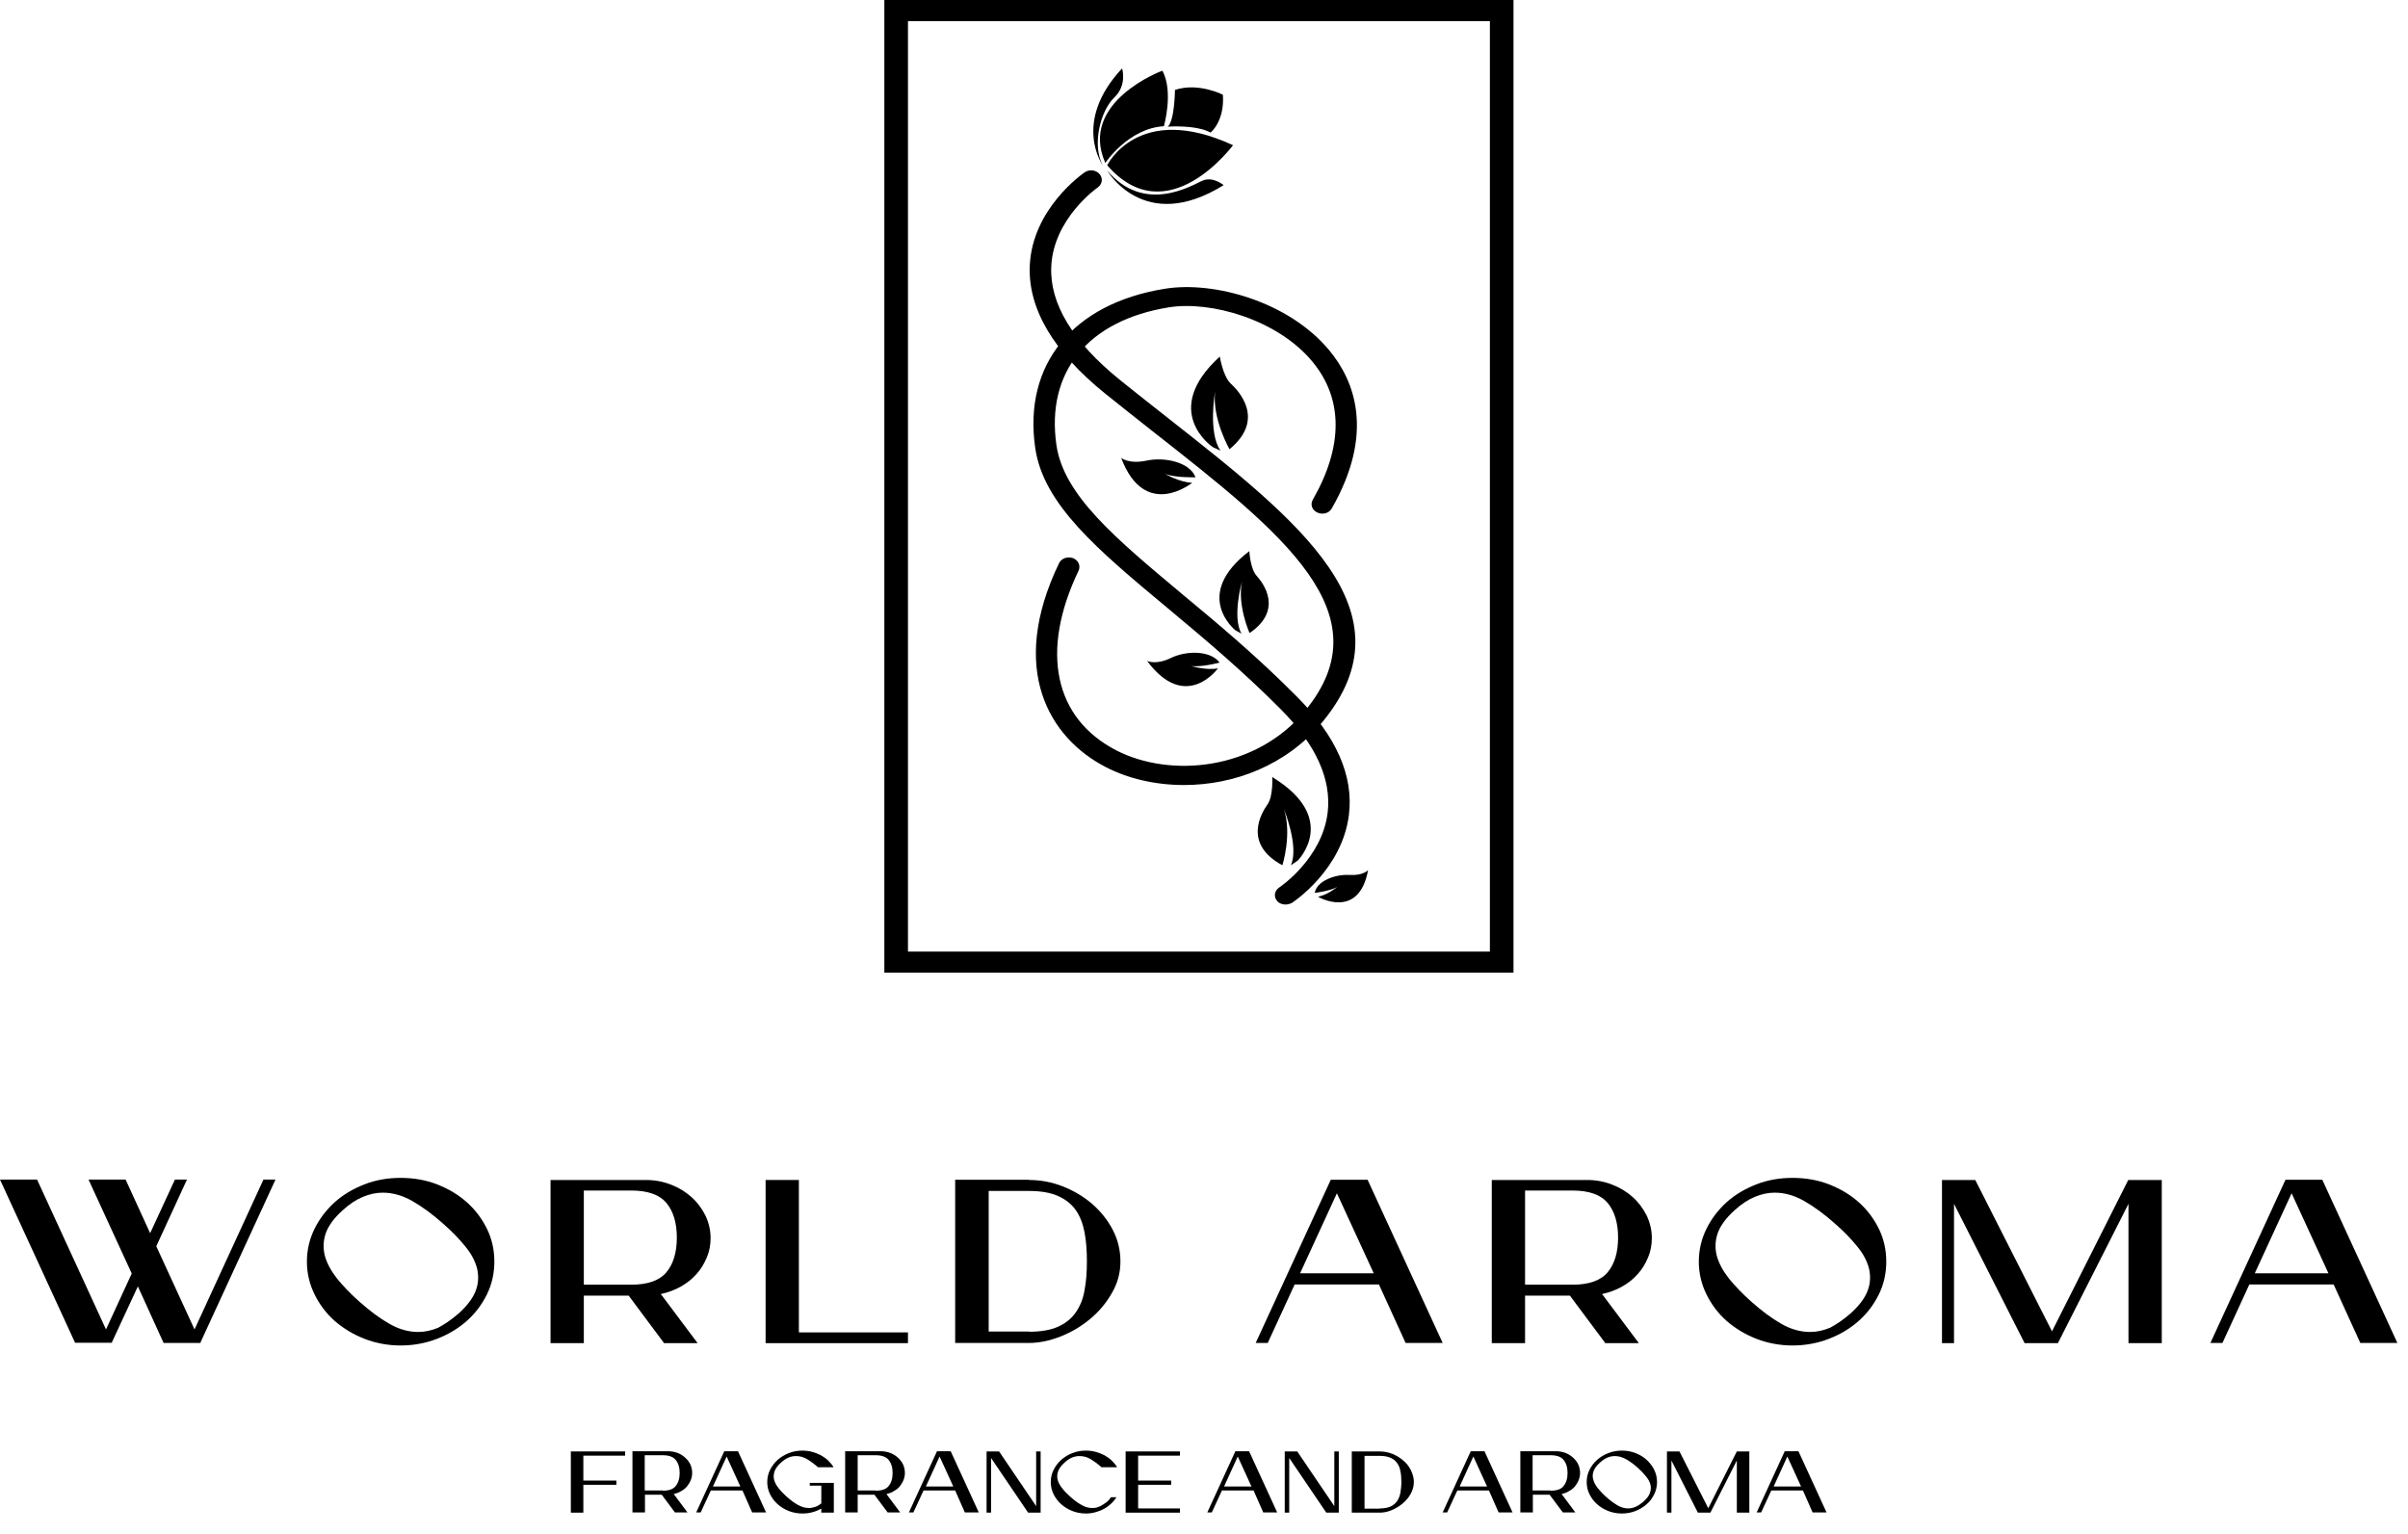 <svg width="102" height="65" viewBox="0 0 102 65" fill="none" xmlns="http://www.w3.org/2000/svg">
<path d="M63.11 0.894V40.318H38.46V0.894H63.11ZM64.11 0H37.46V41.212H64.11V0Z" fill="black"/>
<path d="M50.15 33.261C48.95 33.261 47.79 32.993 46.84 32.501C44.46 31.276 42.69 28.369 44.86 23.862C44.96 23.656 45.22 23.567 45.45 23.647C45.68 23.736 45.78 23.969 45.69 24.175C44.05 27.591 44.65 30.435 47.29 31.795C49.57 32.966 53.19 32.653 55.29 30.104C58.66 26.008 54.35 22.61 48.88 18.317C48.21 17.789 47.52 17.243 46.83 16.689C44.62 14.909 43.54 13.076 43.62 11.251C43.73 8.836 45.86 7.361 45.95 7.298C46.15 7.164 46.43 7.2 46.58 7.379C46.73 7.557 46.69 7.808 46.5 7.942C46.48 7.951 44.62 9.257 44.53 11.296C44.46 12.87 45.44 14.48 47.44 16.099C48.13 16.653 48.81 17.19 49.48 17.717C55.06 22.109 59.88 25.901 56.02 30.587C54.48 32.448 52.25 33.261 50.15 33.261Z" fill="black"/>
<path d="M54.45 38.324C54.31 38.324 54.17 38.27 54.09 38.163C53.94 37.984 53.99 37.733 54.19 37.599C54.22 37.581 56.01 36.374 56.24 34.415C56.4 33.011 55.74 31.553 54.27 30.069C52.62 28.405 50.93 26.992 49.44 25.749C46.51 23.307 44.19 21.375 43.85 18.97C43.34 15.446 45.44 12.861 49.34 12.235C51.42 11.895 54.6 12.78 56.31 14.847C57.37 16.125 58.25 18.334 56.41 21.545C56.3 21.742 56.03 21.823 55.8 21.715C55.58 21.617 55.49 21.375 55.61 21.17C56.9 18.916 56.9 16.895 55.59 15.32C54.11 13.532 51.28 12.736 49.51 13.022C46.08 13.576 44.3 15.759 44.75 18.862C45.06 20.991 47.27 22.824 50.06 25.159C51.57 26.411 53.27 27.833 54.95 29.532C56.6 31.195 57.34 32.868 57.14 34.514C56.86 36.83 54.81 38.198 54.73 38.252C54.64 38.297 54.55 38.324 54.45 38.324Z" fill="black"/>
<path d="M46.9 7.003C46.9 7.003 48.21 4.293 52.23 6.153C52.23 6.144 49.45 9.936 46.9 7.003Z" fill="black"/>
<path d="M46.82 6.904C46.82 6.904 47.79 5.438 49.3 5.348C49.3 5.348 49.72 3.908 49.24 2.996C49.24 2.987 45.67 4.32 46.82 6.904Z" fill="black"/>
<path d="M47.53 2.898C47.53 2.898 47.76 3.604 47.19 4.141C46.63 4.678 46.24 6.117 46.71 7.003C46.71 7.003 45.4 5.178 47.53 2.898Z" fill="black"/>
<path d="M46.9 7.226C46.9 7.226 48.46 9.945 51.83 7.844C51.83 7.844 51.38 7.459 50.93 7.656C50.48 7.853 48.48 9.096 46.9 7.226Z" fill="black"/>
<path d="M49.77 3.81C49.77 3.81 49.76 5.089 49.47 5.366C49.47 5.366 50.65 5.277 51.28 5.617C51.28 5.617 51.88 5.134 51.8 4.016C51.81 4.016 50.76 3.479 49.77 3.81Z" fill="black"/>
<path d="M51.37 18.943C51.37 18.943 49.12 17.431 51.67 15.106C51.67 15.106 51.8 15.947 52.14 16.259C52.48 16.573 53.61 17.78 52.08 19.032C52.08 19.032 51.34 17.753 51.47 16.581C51.47 16.581 51.16 18.334 51.7 19.095L51.37 18.943Z" fill="black"/>
<path d="M52.32 26.697C52.32 26.697 50.48 25.212 52.92 23.352C52.92 23.352 52.96 24.103 53.23 24.398C53.5 24.693 54.38 25.838 52.93 26.822C52.93 26.822 52.4 25.641 52.61 24.631C52.61 24.631 52.18 26.151 52.59 26.849L52.32 26.697Z" fill="black"/>
<path d="M54.97 36.463C54.97 36.463 56.76 34.675 53.89 32.922C53.89 32.922 53.94 33.727 53.69 34.084C53.44 34.433 52.63 35.748 54.32 36.66C54.32 36.66 54.74 35.336 54.38 34.272C54.38 34.272 55.04 35.864 54.68 36.66L54.97 36.463Z" fill="black"/>
<path d="M47.49 19.399C47.49 19.399 47.81 19.676 48.57 19.515C49.33 19.354 50.4 19.578 50.64 20.222C50.64 20.222 49.77 20.248 49.35 20.078C49.35 20.078 49.96 20.436 50.5 20.454C50.5 20.454 48.5 22.073 47.49 19.399Z" fill="black"/>
<path d="M48.59 28.003C48.59 28.003 48.96 28.19 49.6 27.877C50.24 27.564 51.27 27.546 51.66 28.074C51.66 28.074 50.88 28.28 50.45 28.217C50.45 28.217 51.1 28.414 51.59 28.316C51.59 28.325 50.22 30.203 48.59 28.003Z" fill="black"/>
<path d="M57.95 36.866C57.95 36.866 57.75 37.107 57.15 37.071C56.56 37.036 55.78 37.322 55.69 37.832C55.69 37.832 56.35 37.751 56.64 37.581C56.64 37.581 56.23 37.921 55.83 37.993C55.83 38.002 57.56 38.994 57.95 36.866Z" fill="black"/>
<path d="M8.49 56.882L8.5 56.9H6.93L5.84 54.503L4.74 56.873L4.75 56.891H3.18L0 49.977H1.57L4.49 56.327L5.58 53.957L3.75 49.977H5.32L6.36 52.249L7.41 49.977H7.92L6.62 52.803L8.24 56.327L11.16 49.977H11.67L8.49 56.882Z" fill="black"/>
<path d="M16.97 49.906C17.52 49.906 18.04 49.995 18.52 50.183C19 50.371 19.42 50.621 19.78 50.943C20.14 51.265 20.42 51.641 20.63 52.07C20.84 52.499 20.94 52.964 20.94 53.456C20.94 53.939 20.84 54.404 20.63 54.834C20.42 55.263 20.14 55.638 19.78 55.96C19.42 56.282 19 56.533 18.52 56.721C18.04 56.908 17.52 57.007 16.97 57.007C16.43 57.007 15.91 56.908 15.43 56.721C14.95 56.533 14.53 56.273 14.17 55.96C13.81 55.638 13.53 55.263 13.32 54.834C13.11 54.404 13 53.939 13 53.456C13 52.964 13.11 52.499 13.32 52.07C13.53 51.641 13.82 51.265 14.17 50.943C14.53 50.621 14.95 50.371 15.43 50.183C15.91 49.995 16.42 49.906 16.97 49.906ZM19.42 55.656C19.79 55.325 20.03 55.003 20.15 54.69C20.27 54.377 20.28 54.064 20.21 53.751C20.13 53.438 19.97 53.125 19.71 52.812C19.46 52.499 19.15 52.177 18.77 51.846C18.32 51.444 17.89 51.131 17.47 50.889C17.05 50.648 16.63 50.532 16.21 50.532C15.93 50.532 15.65 50.594 15.37 50.711C15.09 50.827 14.8 51.015 14.52 51.274C14.15 51.605 13.91 51.936 13.8 52.249C13.69 52.571 13.68 52.884 13.76 53.206C13.85 53.528 14.02 53.841 14.27 54.163C14.53 54.485 14.84 54.807 15.21 55.138C15.66 55.54 16.08 55.853 16.49 56.086C16.89 56.318 17.3 56.434 17.72 56.434C18 56.434 18.28 56.372 18.56 56.255C18.83 56.112 19.12 55.916 19.42 55.656Z" fill="black"/>
<path d="M27.99 54.825L29.55 56.908H28.13L26.63 54.896H24.73V56.908H23.32V49.995H27.35C27.73 49.995 28.08 50.058 28.42 50.192C28.75 50.317 29.04 50.496 29.29 50.719C29.54 50.943 29.73 51.202 29.88 51.498C30.02 51.793 30.1 52.115 30.1 52.455C30.1 52.741 30.05 53.018 29.94 53.277C29.83 53.537 29.69 53.778 29.5 53.984C29.31 54.199 29.09 54.368 28.84 54.511C28.58 54.655 28.3 54.762 28 54.825H27.99ZM26.75 54.431C27.44 54.431 27.94 54.252 28.23 53.903C28.52 53.555 28.67 53.063 28.67 52.437C28.67 51.81 28.52 51.319 28.23 50.97C27.94 50.621 27.44 50.442 26.75 50.442H24.73V54.431H26.75Z" fill="black"/>
<path d="M38.46 56.452V56.908H32.43V49.995H33.84V56.452H38.46Z" fill="black"/>
<path d="M43.59 49.995C44.08 49.995 44.55 50.084 45.01 50.263C45.47 50.442 45.89 50.693 46.25 50.997C46.61 51.31 46.91 51.676 47.13 52.097C47.35 52.517 47.46 52.964 47.46 53.447C47.46 53.93 47.34 54.377 47.09 54.798C46.85 55.218 46.54 55.585 46.16 55.898C45.78 56.211 45.37 56.452 44.91 56.631C44.45 56.81 44.01 56.9 43.58 56.9H40.46V49.986H43.59V49.995ZM43.59 56.425C44.09 56.425 44.5 56.354 44.82 56.211C45.14 56.068 45.39 55.862 45.57 55.603C45.75 55.343 45.88 55.03 45.94 54.664C46.01 54.297 46.04 53.894 46.04 53.438C46.04 52.991 46.01 52.58 45.94 52.213C45.87 51.846 45.75 51.533 45.57 51.274C45.39 51.015 45.14 50.818 44.82 50.675C44.5 50.532 44.09 50.46 43.59 50.46H41.88V56.416H43.59V56.425Z" fill="black"/>
<path d="M58.41 54.422H54.84L53.7 56.9H53.19L56.37 49.986H57.93L61.11 56.9H59.54L58.41 54.422ZM58.19 53.948L56.63 50.558L55.07 53.948H58.19Z" fill="black"/>
<path d="M67.86 54.825L69.42 56.908H68L66.5 54.896H64.6V56.908H63.19V49.995H67.22C67.6 49.995 67.95 50.058 68.29 50.192C68.62 50.317 68.91 50.496 69.16 50.719C69.41 50.943 69.6 51.202 69.75 51.498C69.89 51.793 69.97 52.115 69.97 52.455C69.97 52.741 69.92 53.018 69.81 53.277C69.7 53.537 69.56 53.778 69.37 53.984C69.18 54.199 68.96 54.368 68.71 54.511C68.45 54.655 68.17 54.762 67.87 54.825H67.86ZM66.62 54.431C67.31 54.431 67.81 54.252 68.1 53.903C68.39 53.555 68.54 53.063 68.54 52.437C68.54 51.81 68.39 51.319 68.1 50.97C67.81 50.621 67.31 50.442 66.62 50.442H64.6V54.431H66.62Z" fill="black"/>
<path d="M75.93 49.906C76.48 49.906 77 49.995 77.48 50.183C77.96 50.371 78.38 50.621 78.74 50.943C79.1 51.265 79.38 51.641 79.59 52.07C79.8 52.499 79.9 52.964 79.9 53.456C79.9 53.939 79.8 54.404 79.59 54.834C79.38 55.263 79.1 55.638 78.74 55.96C78.38 56.282 77.96 56.533 77.48 56.721C77 56.908 76.48 57.007 75.93 57.007C75.39 57.007 74.87 56.908 74.39 56.721C73.91 56.533 73.49 56.273 73.13 55.96C72.77 55.638 72.49 55.263 72.28 54.834C72.07 54.404 71.96 53.939 71.96 53.456C71.96 52.964 72.07 52.499 72.28 52.07C72.49 51.641 72.78 51.265 73.13 50.943C73.49 50.621 73.91 50.371 74.39 50.183C74.87 49.995 75.38 49.906 75.93 49.906ZM78.38 55.656C78.75 55.325 78.99 55.003 79.11 54.69C79.23 54.377 79.24 54.064 79.17 53.751C79.09 53.438 78.93 53.125 78.67 52.812C78.42 52.499 78.11 52.177 77.73 51.846C77.28 51.444 76.85 51.131 76.43 50.889C76.01 50.648 75.59 50.532 75.17 50.532C74.89 50.532 74.61 50.594 74.33 50.711C74.05 50.827 73.76 51.015 73.48 51.274C73.11 51.605 72.87 51.936 72.76 52.249C72.65 52.571 72.64 52.884 72.72 53.206C72.81 53.528 72.98 53.841 73.23 54.163C73.49 54.485 73.8 54.807 74.17 55.138C74.62 55.54 75.04 55.853 75.45 56.086C75.85 56.318 76.26 56.434 76.68 56.434C76.96 56.434 77.24 56.372 77.52 56.255C77.79 56.112 78.08 55.916 78.38 55.656Z" fill="black"/>
<path d="M91.57 49.995V56.908H90.16V51.006L87.17 56.908H85.76L82.77 51.006V56.908H82.26V49.995H83.67L86.92 56.408L90.15 49.995H91.57Z" fill="black"/>
<path d="M98.85 54.422H95.28L94.14 56.9H93.63L96.81 49.986H98.37L101.55 56.9H99.98L98.85 54.422ZM98.63 53.948L97.07 50.558L95.51 53.948H98.63Z" fill="black"/>
<path d="M24.71 61.675V62.731H26.11V62.91H24.71V64.09H24.18V61.496H26.48V61.675H24.71Z" fill="black"/>
<path d="M28.54 63.303L29.12 64.081H28.59L28.03 63.33H27.32V64.081H26.79V61.487H28.3C28.44 61.487 28.58 61.514 28.7 61.559C28.82 61.604 28.93 61.675 29.02 61.756C29.11 61.836 29.19 61.935 29.24 62.042C29.29 62.149 29.32 62.275 29.32 62.4C29.32 62.507 29.3 62.614 29.26 62.713C29.22 62.811 29.16 62.901 29.1 62.981C29.03 63.062 28.95 63.124 28.85 63.178C28.75 63.24 28.65 63.276 28.54 63.303ZM28.07 63.16C28.33 63.16 28.52 63.097 28.62 62.963C28.73 62.829 28.79 62.65 28.79 62.409C28.79 62.167 28.73 61.988 28.62 61.854C28.51 61.72 28.33 61.657 28.07 61.657H27.31V63.151H28.07V63.16Z" fill="black"/>
<path d="M31.45 63.151H30.11L29.68 64.081H29.49L30.68 61.487H31.26L32.45 64.081H31.86L31.45 63.151ZM31.36 62.981L30.78 61.711L30.2 62.981H31.36Z" fill="black"/>
<path d="M35.32 62.829V64.09H34.79V63.92C34.67 63.983 34.55 64.037 34.41 64.072C34.28 64.108 34.14 64.126 33.99 64.126C33.79 64.126 33.59 64.09 33.41 64.019C33.23 63.947 33.07 63.849 32.94 63.732C32.81 63.616 32.7 63.473 32.62 63.312C32.54 63.151 32.5 62.981 32.5 62.793C32.5 62.605 32.54 62.436 32.62 62.275C32.7 62.114 32.81 61.971 32.94 61.854C33.07 61.738 33.23 61.64 33.41 61.568C33.59 61.496 33.78 61.461 33.99 61.461C34.13 61.461 34.27 61.479 34.4 61.514C34.53 61.55 34.65 61.595 34.77 61.657C34.88 61.72 34.99 61.792 35.08 61.881C35.17 61.971 35.25 62.06 35.31 62.167H34.65C34.49 62.024 34.33 61.908 34.18 61.819C34.03 61.729 33.88 61.693 33.72 61.693C33.61 61.693 33.51 61.711 33.4 61.756C33.29 61.801 33.19 61.872 33.08 61.971C32.94 62.096 32.85 62.221 32.81 62.337C32.77 62.453 32.76 62.579 32.79 62.695C32.82 62.811 32.88 62.928 32.98 63.053C33.07 63.169 33.19 63.294 33.33 63.419C33.5 63.571 33.66 63.688 33.81 63.768C33.96 63.849 34.11 63.893 34.26 63.893C34.35 63.893 34.43 63.876 34.52 63.849C34.61 63.822 34.7 63.768 34.79 63.697V62.945H34.3V62.829H35.32Z" fill="black"/>
<path d="M37.55 63.303L38.13 64.081H37.6L37.04 63.33H36.33V64.081H35.8V61.487H37.31C37.45 61.487 37.59 61.514 37.71 61.559C37.83 61.604 37.94 61.675 38.03 61.756C38.12 61.836 38.2 61.935 38.25 62.042C38.3 62.149 38.33 62.275 38.33 62.4C38.33 62.507 38.31 62.614 38.27 62.713C38.23 62.811 38.17 62.901 38.11 62.981C38.04 63.062 37.96 63.124 37.86 63.178C37.77 63.24 37.66 63.276 37.55 63.303ZM37.09 63.16C37.35 63.16 37.54 63.097 37.64 62.963C37.75 62.829 37.81 62.65 37.81 62.409C37.81 62.167 37.75 61.988 37.64 61.854C37.53 61.72 37.35 61.657 37.09 61.657H36.33V63.151H37.09V63.16Z" fill="black"/>
<path d="M40.46 63.151H39.12L38.69 64.081H38.5L39.69 61.487H40.27L41.46 64.081H40.87L40.46 63.151ZM40.38 62.981L39.8 61.711L39.22 62.981H40.38Z" fill="black"/>
<path d="M44.08 61.496V64.09H43.55L41.98 61.774V64.09H41.79V61.496H42.32L43.89 63.813V61.496H44.08Z" fill="black"/>
<path d="M47.06 63.437H47.29C47.23 63.536 47.15 63.634 47.06 63.715C46.97 63.795 46.87 63.876 46.76 63.929C46.65 63.992 46.53 64.037 46.4 64.072C46.27 64.108 46.14 64.126 46 64.126C45.8 64.126 45.6 64.09 45.42 64.019C45.24 63.947 45.08 63.849 44.95 63.732C44.82 63.616 44.71 63.473 44.63 63.312C44.55 63.151 44.51 62.981 44.51 62.793C44.51 62.605 44.55 62.436 44.63 62.275C44.71 62.114 44.82 61.971 44.95 61.854C45.08 61.738 45.24 61.64 45.42 61.568C45.6 61.496 45.79 61.461 46 61.461C46.14 61.461 46.28 61.479 46.41 61.514C46.54 61.55 46.66 61.595 46.78 61.657C46.89 61.72 47 61.792 47.09 61.881C47.18 61.971 47.26 62.06 47.32 62.167H46.66C46.5 62.024 46.34 61.908 46.19 61.819C46.04 61.729 45.89 61.693 45.73 61.693C45.62 61.693 45.52 61.711 45.41 61.756C45.3 61.801 45.2 61.872 45.09 61.971C44.95 62.096 44.86 62.221 44.82 62.337C44.78 62.453 44.77 62.579 44.8 62.695C44.83 62.811 44.89 62.928 44.99 63.053C45.08 63.169 45.2 63.294 45.34 63.419C45.51 63.571 45.67 63.688 45.82 63.768C45.97 63.858 46.12 63.893 46.27 63.893C46.35 63.893 46.43 63.885 46.5 63.858C46.58 63.831 46.65 63.795 46.72 63.75C46.79 63.706 46.85 63.661 46.92 63.607C46.97 63.554 47.02 63.5 47.06 63.437Z" fill="black"/>
<path d="M48.21 61.675V62.731H49.61V62.91H48.21V63.911H49.98V64.09H47.68V61.496H49.98V61.675H48.21Z" fill="black"/>
<path d="M53.1 63.151H51.76L51.33 64.081H51.14L52.33 61.487H52.91L54.1 64.081H53.51L53.1 63.151ZM53.01 62.981L52.43 61.711L51.85 62.981H53.01Z" fill="black"/>
<path d="M56.71 61.496V64.09H56.18L54.61 61.774V64.09H54.42V61.496H54.95L56.52 63.813V61.496H56.71Z" fill="black"/>
<path d="M58.44 61.496C58.62 61.496 58.8 61.532 58.97 61.595C59.14 61.666 59.3 61.756 59.43 61.872C59.57 61.988 59.68 62.123 59.76 62.283C59.84 62.444 59.89 62.614 59.89 62.793C59.89 62.972 59.84 63.142 59.75 63.303C59.66 63.464 59.54 63.598 59.4 63.715C59.26 63.831 59.1 63.92 58.93 63.992C58.76 64.063 58.59 64.09 58.43 64.09H57.26V61.496H58.44ZM58.44 63.911C58.63 63.911 58.78 63.884 58.9 63.831C59.02 63.777 59.11 63.697 59.18 63.598C59.25 63.5 59.29 63.384 59.32 63.249C59.34 63.115 59.36 62.963 59.36 62.793C59.36 62.623 59.35 62.471 59.32 62.337C59.3 62.203 59.25 62.087 59.18 61.988C59.11 61.89 59.02 61.818 58.9 61.765C58.78 61.711 58.63 61.684 58.44 61.684H57.8V63.92H58.44V63.911Z" fill="black"/>
<path d="M63.07 63.151H61.73L61.3 64.081H61.11L62.3 61.487H62.88L64.07 64.081H63.48L63.07 63.151ZM62.99 62.981L62.41 61.711L61.83 62.981H62.99Z" fill="black"/>
<path d="M66.15 63.303L66.73 64.081H66.2L65.64 63.33H64.93V64.081H64.4V61.487H65.91C66.05 61.487 66.19 61.514 66.31 61.559C66.43 61.604 66.54 61.675 66.63 61.756C66.72 61.836 66.8 61.935 66.85 62.042C66.9 62.149 66.93 62.275 66.93 62.4C66.93 62.507 66.91 62.614 66.87 62.713C66.83 62.811 66.77 62.901 66.71 62.981C66.64 63.062 66.56 63.124 66.46 63.178C66.36 63.24 66.26 63.276 66.15 63.303ZM65.68 63.16C65.94 63.16 66.13 63.097 66.23 62.963C66.34 62.829 66.4 62.65 66.4 62.409C66.4 62.167 66.34 61.988 66.23 61.854C66.12 61.72 65.94 61.657 65.68 61.657H64.92V63.151H65.68V63.16Z" fill="black"/>
<path d="M68.7 61.461C68.91 61.461 69.1 61.496 69.28 61.568C69.46 61.64 69.62 61.729 69.75 61.854C69.88 61.971 69.99 62.114 70.07 62.275C70.15 62.436 70.19 62.614 70.19 62.793C70.19 62.972 70.15 63.151 70.07 63.312C69.99 63.473 69.89 63.616 69.75 63.732C69.62 63.849 69.46 63.947 69.28 64.019C69.1 64.09 68.9 64.126 68.7 64.126C68.5 64.126 68.3 64.09 68.12 64.019C67.94 63.947 67.78 63.849 67.65 63.732C67.52 63.616 67.41 63.473 67.33 63.312C67.25 63.151 67.21 62.981 67.21 62.793C67.21 62.605 67.25 62.436 67.33 62.275C67.41 62.114 67.52 61.971 67.65 61.854C67.78 61.738 67.94 61.64 68.12 61.568C68.31 61.496 68.5 61.461 68.7 61.461ZM69.62 63.616C69.76 63.491 69.85 63.375 69.89 63.249C69.93 63.133 69.94 63.017 69.91 62.901C69.88 62.784 69.82 62.668 69.72 62.552C69.63 62.436 69.51 62.31 69.37 62.185C69.2 62.033 69.04 61.917 68.88 61.827C68.72 61.738 68.56 61.693 68.41 61.693C68.3 61.693 68.2 61.711 68.09 61.756C67.98 61.801 67.88 61.872 67.77 61.971C67.63 62.096 67.54 62.221 67.5 62.337C67.46 62.453 67.45 62.579 67.49 62.695C67.52 62.811 67.59 62.936 67.68 63.053C67.78 63.169 67.89 63.294 68.03 63.419C68.2 63.571 68.36 63.688 68.51 63.777C68.66 63.867 68.81 63.911 68.97 63.911C69.08 63.911 69.18 63.885 69.29 63.84C69.4 63.786 69.51 63.715 69.62 63.616Z" fill="black"/>
<path d="M74.1 61.496V64.09H73.57V61.881L72.45 64.09H71.92L70.8 61.881V64.09H70.61V61.496H71.14L72.36 63.902L73.57 61.496H74.1Z" fill="black"/>
<path d="M76.37 63.151H75.03L74.6 64.081H74.41L75.6 61.487H76.18L77.37 64.081H76.78L76.37 63.151ZM76.29 62.981L75.71 61.711L75.13 62.981H76.29Z" fill="black"/>
</svg>
